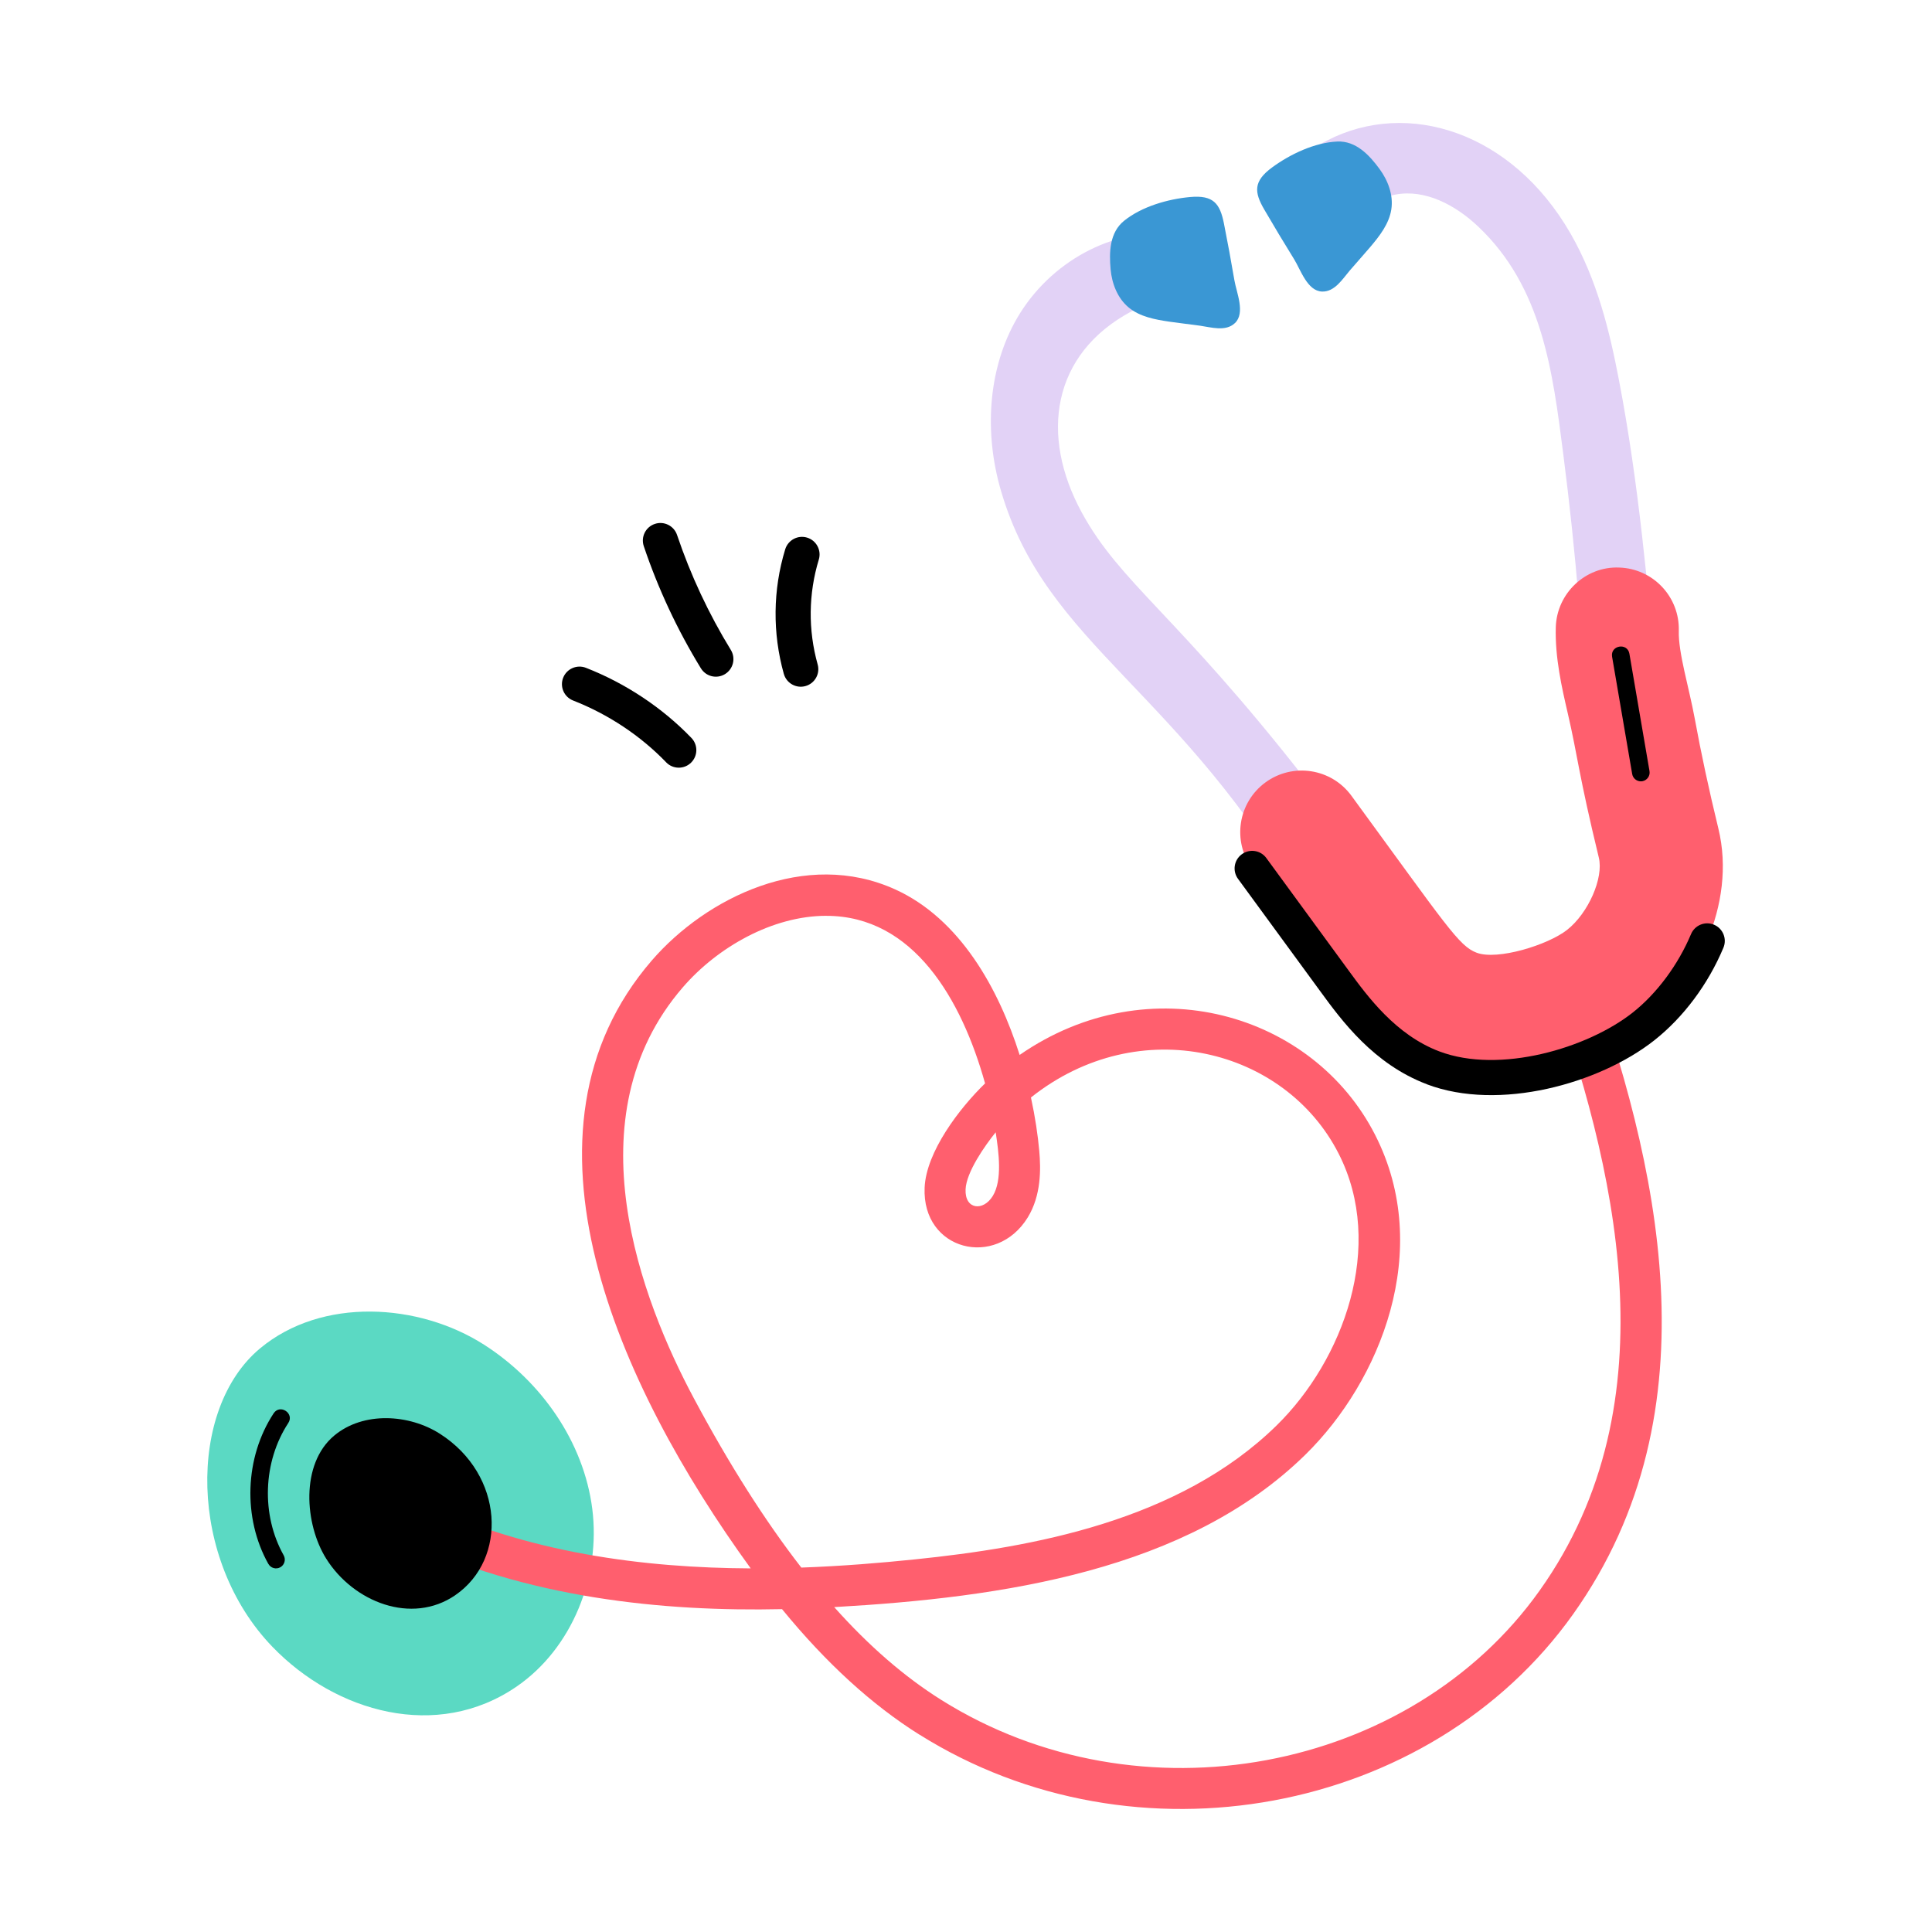 <svg id="Layer_1" enable-background="new 0 0 55 55" height="512" viewBox="0 0 55 55" width="512" xmlns="http://www.w3.org/2000/svg"><g id="Stethoscope"><g><g><g><path d="m7.755 46.881c1.806 1.872 4.688 2.685 6.95 1.133 1.59-1.091 2.399-3.146 2.156-5.058-.243-1.912-1.458-3.638-3.082-4.676-1.858-1.188-4.617-1.36-6.377.107-2.073 1.729-2.041 6.013.353 8.494z" fill="#5bd9c3"/></g></g><g><g><g><path d="m26.174 49.382c-1.355-.851-2.653-2.035-3.911-3.573-3.364.074-7.284-.304-10.787-1.997-.29-.14-.412-.489-.271-.78.141-.289.489-.41.78-.271 3.007 1.453 6.366 1.874 9.386 1.888-3.787-5.22-7.035-12.427-2.814-17.308 1.546-1.786 4.372-3.181 6.926-2.022 1.847.838 2.948 2.829 3.544 4.713 3.69-2.556 8.353-1.193 10.121 2.278 1.671 3.277.142 7.014-1.985 9.1-3.37 3.304-8.616 4.068-13.415 4.341.99 1.11 2.003 1.986 3.048 2.642 5.645 3.544 13.354 2.068 17.036-3.116 3.827-5.379 2.14-12.144.242-17.438-.109-.304.049-.638.352-.747.304-.109.637.048.747.352 1.993 5.561 3.751 12.691-.39 18.509-4.064 5.714-12.466 7.285-18.609 3.427zm-2.65-23.311c-1.532 0-3.097.893-4.084 2.034-3.196 3.697-1.175 8.921.315 11.706 1.005 1.88 2.021 3.48 3.057 4.815 1.168-.042 2.261-.133 3.237-.234 3.332-.343 7.514-1.087 10.296-3.815 1.891-1.854 3.104-5.107 1.763-7.736-1.523-2.99-5.666-4.055-8.759-1.598.121.559.198 1.081.237 1.525.045.509.059 1.258-.328 1.89-.904 1.47-3.012.944-2.936-.847.043-1.02.994-2.264 1.721-2.969-.666-2.387-2.037-4.77-4.518-4.77zm4.821 6.163c-.309.382-.837 1.135-.857 1.625-.025.577.502.632.774.188.278-.453.17-1.245.083-1.813z" fill="#ff5f6e"/></g></g></g><g><g><g><path d="m46.114 20.878c-1.075.088-.97-.826-1.018-1.634-.042-.715-.093-1.43-.152-2.143-.115-1.392-.262-2.782-.44-4.167-.303-2.362-.596-4.762-2.43-6.491-.635-.599-1.497-1.067-2.354-.903-.776.148-1.212.931-1.798 1.379-.472.36-.547.14-.805-.343-.187-.351-.686-1.17-.572-1.577.115-.411.891-.822 1.239-1.001 2.284-1.176 5.253-.254 6.924 2.647.763 1.326 1.115 2.789 1.38 4.174.562 2.928.827 5.91 1.083 8.794.057.642-.417 1.209-1.06 1.266z" fill="#e2d2f6"/></g></g></g><g><g><g><path d="m38.229 26.551c-.407 0-.802-.213-1.017-.592-3.586-6.328-7.417-7.558-8.714-11.979-.491-1.674-.355-3.414.373-4.774.879-1.642 2.642-2.666 4.357-2.56.644.041 1.132.596 1.091 1.24-.034.538-1.625.718-2.116.982-2.259 1.213-2.606 3.521-1.408 5.721 1.095 2.012 2.691 2.897 6.345 7.57.605.774 1.193 1.56 1.762 2.36.449.631.787 1.38-.099 1.88-.182.103-.38.152-.575.152z" fill="#e2d2f6"/></g></g></g><g><g><g><path d="m40.799 30.399c-1.383-.523-2.238-1.692-2.804-2.465l-2.35-3.212c-.571-.781-.401-1.876.379-2.448.78-.57 1.876-.402 2.448.379 2.716 3.712 3.056 4.277 3.565 4.469.591.224 2.033-.221 2.577-.652.604-.477 1.042-1.477.901-2.056-.577-2.377-.602-2.894-.881-4.095-.173-.748-.368-1.595-.344-2.461.027-.967.845-1.74 1.801-1.701.967.028 1.728.834 1.701 1.801-.018.622.293 1.619.454 2.499.182.994.402 2.017.672 3.128.53 2.174-.672 4.48-2.134 5.635-1.448 1.143-4.119 1.885-5.986 1.18z" fill="#ff5f6e"/></g></g></g><g><g><g><path d="m40.623 30.867c-1.522-.575-2.43-1.816-3.03-2.637l-2.35-3.212c-.163-.223-.115-.536.108-.699.224-.164.537-.115.699.108l2.35 3.212c.531.727 1.333 1.823 2.577 2.293 1.717.648 4.215-.09 5.5-1.104.688-.543 1.294-1.358 1.663-2.236.107-.254.4-.375.655-.267.254.107.374.4.267.655-.438 1.044-1.137 1.979-1.965 2.634-1.572 1.241-4.423 2.029-6.473 1.255z"/></g></g></g><g><g><path d="m35.155 9.198c-.263.251-.681.118-.992.074-.289-.04-.58-.072-.869-.114-.413-.061-.847-.14-1.167-.408-.314-.263-.473-.675-.51-1.083-.045-.494-.028-1.05.384-1.382.504-.406 1.244-.618 1.878-.676.668-.061.851.189.964.753.107.538.206 1.077.298 1.617.059.349.318.93.015 1.219z" fill="#3a97d4"/></g></g><g><g><path d="m37.634 8.3c.363.014.589-.363.793-.601.19-.222.387-.438.576-.661.27-.319.542-.665.605-1.078.062-.405-.093-.819-.335-1.149-.293-.4-.674-.805-1.202-.782-.647.029-1.342.36-1.855.736-.541.396-.513.706-.224 1.202.276.474.558.944.847 1.41.187.301.377.908.796.923z" fill="#3a97d4"/></g></g><g><g><path d="m12.961 45.411c1.496-1.026 1.391-3.425-.437-4.594-.877-.561-2.179-.642-3.009.051-.97.809-.842 2.527-.228 3.505.774 1.234 2.432 1.891 3.675 1.038z"/></g></g><g><g><g><path d="m18.964 21.701c-.731-.758-1.647-1.367-2.649-1.759-.257-.101-.384-.391-.283-.648.101-.257.392-.383.648-.283 1.134.444 2.173 1.135 3.003 1.996.192.199.186.515-.013.707-.199.192-.515.186-.707-.013z"/></g></g><g><g><path d="m22.314 19.185c-.326-1.166-.313-2.393.039-3.547.081-.264.36-.414.624-.333.264.081.413.36.333.624-.296.972-.308 2.004-.033 2.986.075.266-.081.542-.347.616-.262.074-.541-.079-.616-.347z"/></g></g><g><g><path d="m19.952 19.024c-.67-1.094-1.217-2.263-1.625-3.476-.088-.262.052-.545.314-.633.261-.089.545.053.633.314.385 1.142.9 2.243 1.531 3.273.145.235.07.543-.165.688-.239.146-.545.068-.687-.165z"/></g></g></g><g><g><path d="m7.639 44.521c-.733-1.309-.673-3.031.15-4.285.18-.277.6-.003.418.274-.723 1.103-.776 2.616-.131 3.767.067.121.024.273-.096.34-.12.067-.273.025-.34-.096z"/></g></g><g><g><path d="m46.711 22.243c-.119 0-.225-.086-.246-.208l-.572-3.339c-.055-.327.437-.411.493-.085l.572 3.34c.023.136-.068.265-.205.289-.014.002-.028.003-.042.003z"/></g></g></g></g></svg>